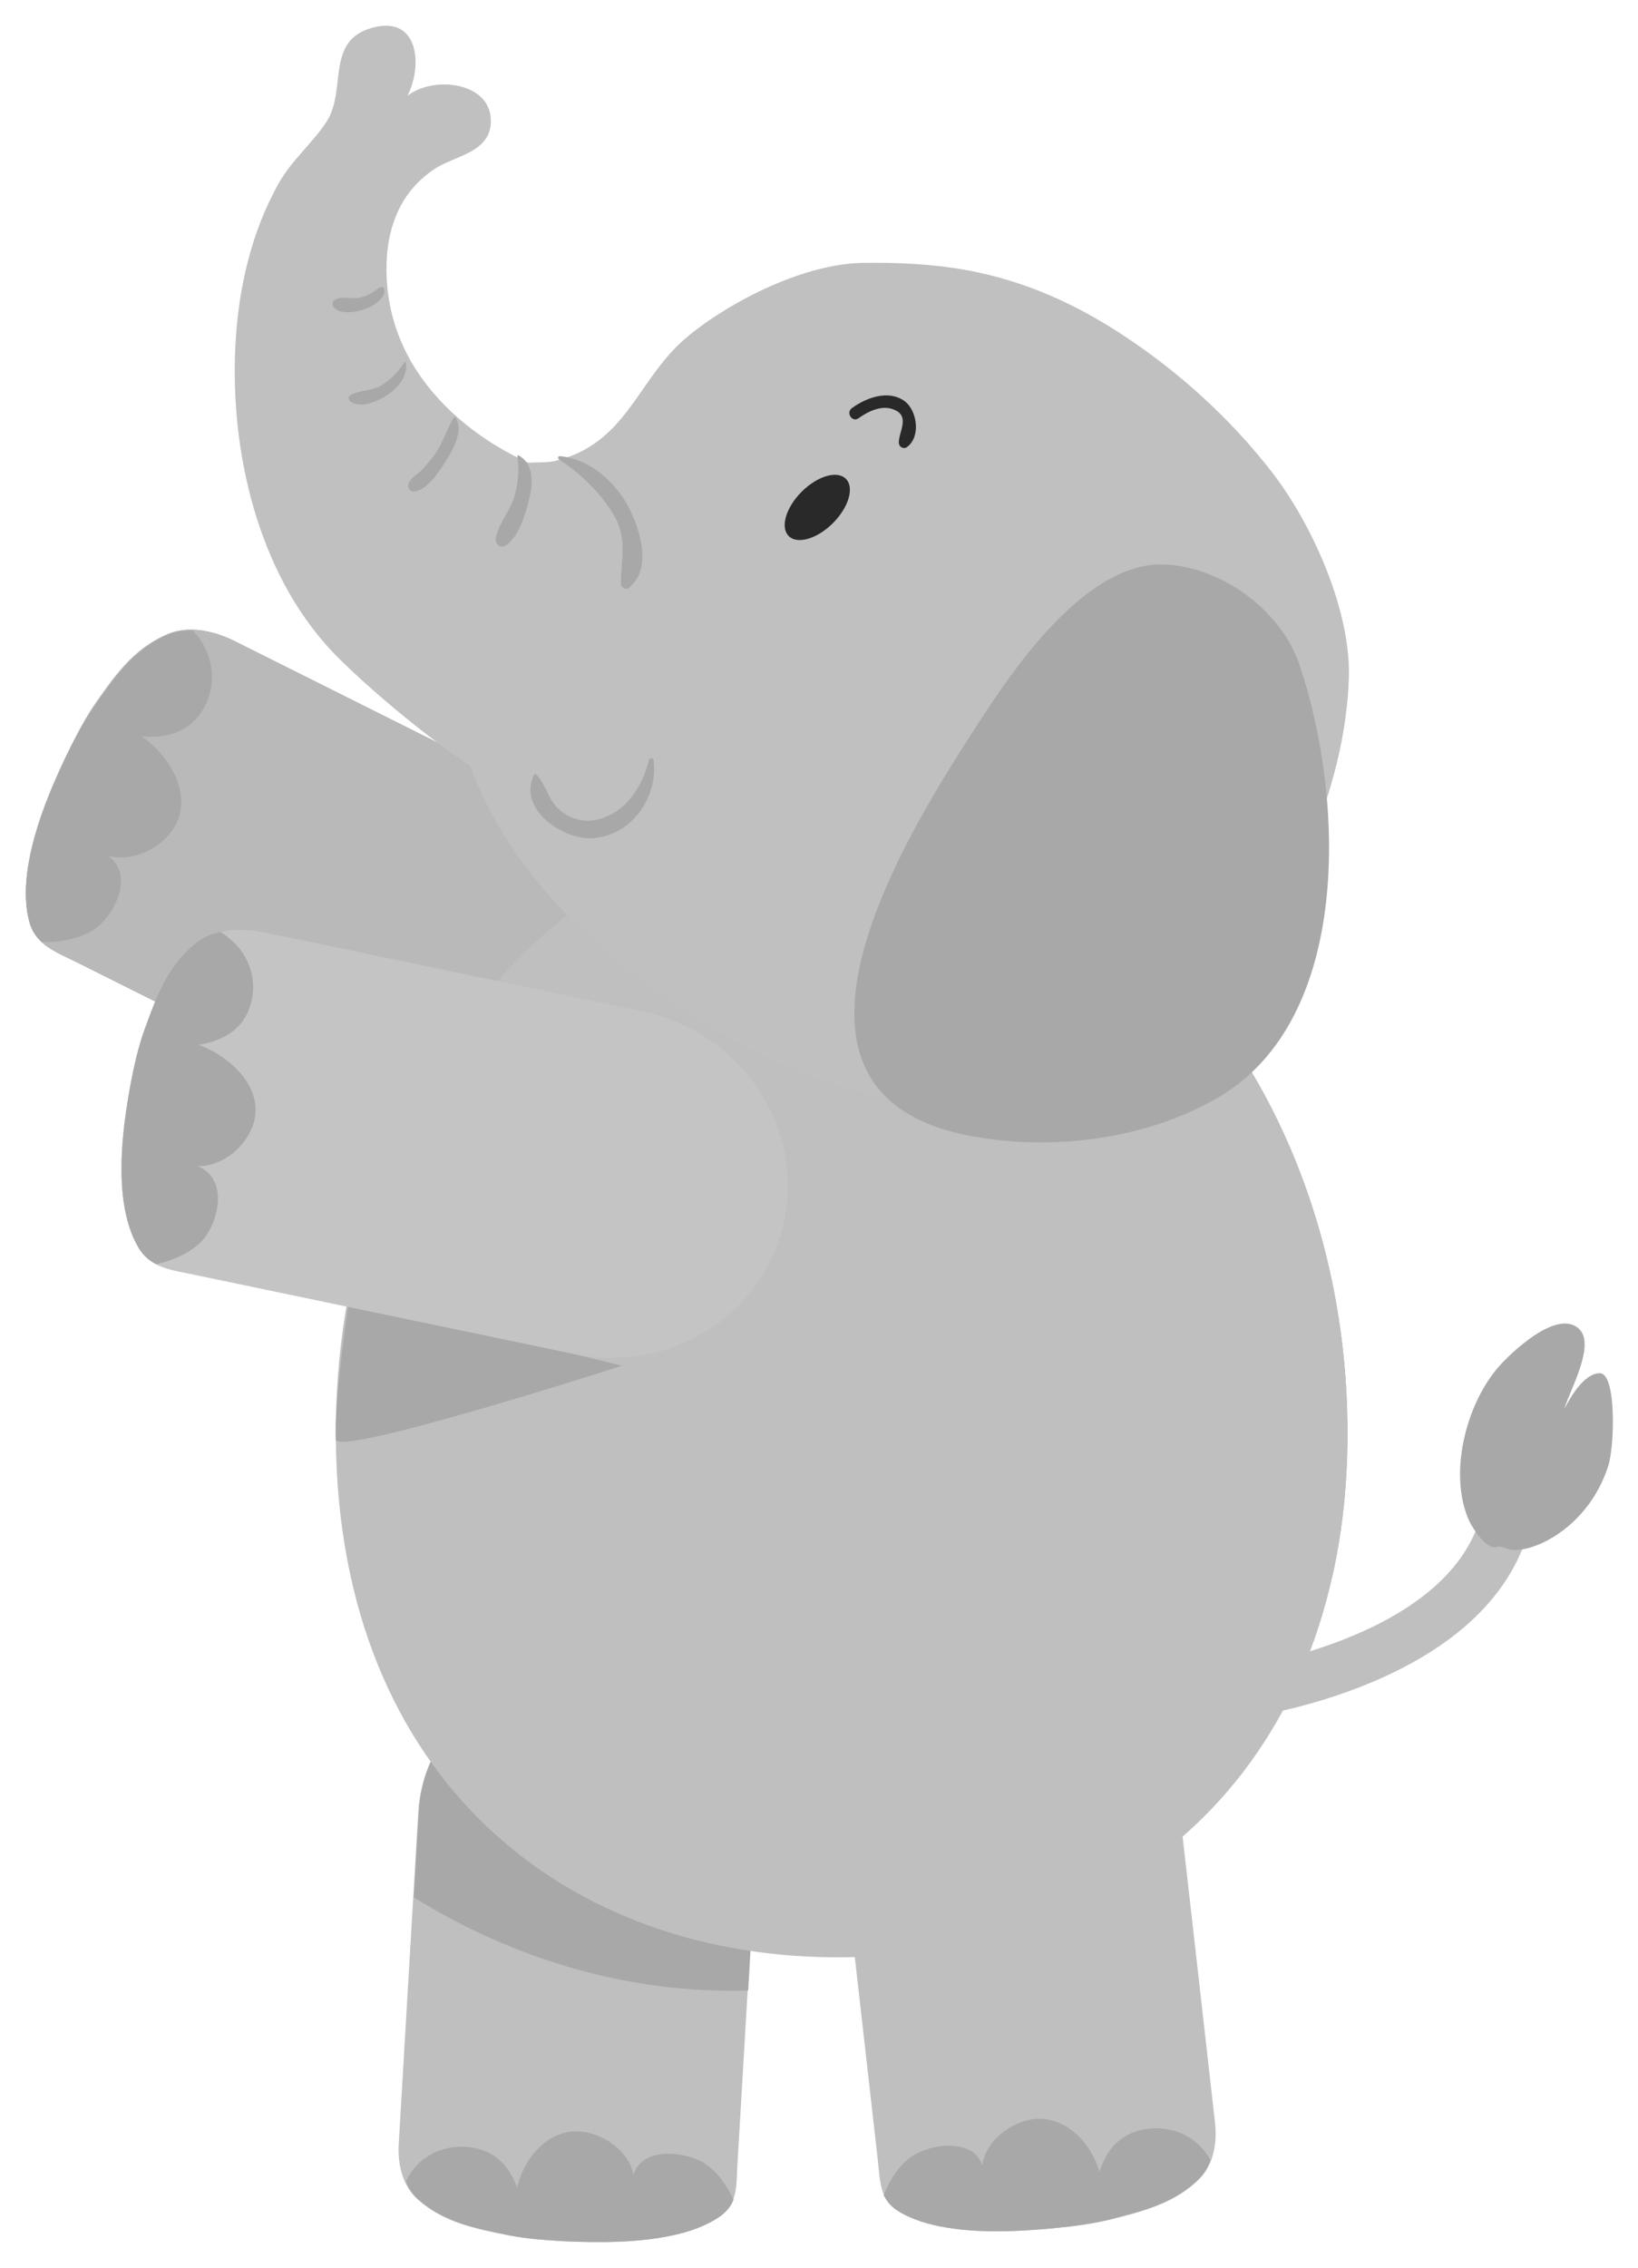 <?xml version="1.0" encoding="utf-8"?>
<!-- Generator: Adobe Illustrator 24.1.2, SVG Export Plug-In . SVG Version: 6.00 Build 0)  -->
<svg version="1.1" id="Слой_2" xmlns="http://www.w3.org/2000/svg" xmlns:xlink="http://www.w3.org/1999/xlink" x="0px" y="0px"
	 viewBox="0 0 636 880" style="enable-background:new 0 0 636 880;" xml:space="preserve">
<style type="text/css">
	.st0{fill:#BFBFBF;}
	.st1{fill:#A8A8A8;}
	.st2{fill:#9F9F9F;}
	.st3{fill:#B9B9B9;}
	.st4{fill:#B2B2B2;}
	.st5{fill:#C4C4C4;}
	.st6{fill:#C0C0C0;}
	.st7{fill:#292929;}
</style>
<g>
	<g>
		<g>
			<path class="st0" d="M481.6,666.8c3.9-0.5,96.3-12.9,112.4-74.5l-18.8-4.9c-12.7,48.8-95.2,60-96,60.1L481.6,666.8z"/>
		</g>
		<g>
			<path class="st1" d="M581.9,600c-4.3,2.3-10.2-7.2-11.4-9.8c-8.2-18-1.5-45,11.3-59.8c4.7-5.4,23.3-23.3,31.6-14.5
				c6,6.4-4.1,24-6,30.7c2.3-4.3,7.5-13.7,13.7-13.8c6.6-0.2,5.8,28.3,3.4,35.8c-3.9,12.4-12.4,23.1-23.9,29.2
				c-3.8,2-11.7,5.1-16.1,2.8"/>
		</g>
	</g>
	<g>
		<path class="st2" d="M25.3,294.1c-6.2,13.1-12.1,27.6-14.4,42c-1.1,7.1-1.4,14.6,0.5,21.6c2.4,8.9,10.4,11.7,18.1,15.5L164,440.4
			c34.6,17.3,76.4,3.4,93.4-31c16.9-34.4,2.6-76.4-32.1-93.6c0,0-134.2-67-134.5-67.2c-7.7-3.8-17.5-6-25.6-2.6
			c-13.6,5.7-21.1,16.8-29.1,28.3C32.1,280.5,28.6,287.3,25.3,294.1z"/>
		<path class="st3" d="M25.3,294.1c-6.2,13.1-12.1,27.6-14.4,42c-1.1,7.1-1.4,14.6,0.5,21.6c2.4,8.9,10.4,11.7,18.1,15.5L164,440.4
			c34.6,17.3,76.4,3.4,93.4-31c16.9-34.4,2.6-76.4-32.1-93.6c0,0-134.2-67-134.5-67.2c-7.7-3.8-17.5-6-25.6-2.6
			c-13.6,5.7-21.1,16.8-29.1,28.3C32.1,280.5,28.6,287.3,25.3,294.1z"/>
		<g>
			<path class="st1" d="M11.5,357.8c-1.9-7.1-1.7-14.5-0.5-21.6c2.3-14.4,8.2-28.9,14.4-42c3.2-6.8,6.7-13.6,11-19.8
				c8-11.5,15.5-22.6,29.1-28.3c2.9-1.2,6.1-1.5,9.3-1.5c8,8.2,9.9,20.3,4.3,30.2c-5.1,9.1-13.9,11.8-24.1,10.9
				c11,7.7,19.3,22,13.5,33.8c-4.1,8.3-15.5,15.3-26.4,12.6c10.9,8.2,1.3,24.9-6.9,29.4c-5.3,2.9-12,4.1-18.9,4
				C14.1,363.6,12.4,361.1,11.5,357.8z"/>
		</g>
	</g>
	<g>
		<path class="st4" d="M158,433.7c33.9-69.2,95.6-115.9,166.5-116.8c108.5-1.5,197.4,104.3,198.7,236.3c0.2,21.4-1.9,41.1-6.1,59.3
			C376.3,603.5,240.4,555.9,158,433.7z"/>
		<g>
			<g>
				<path class="st0" d="M219.2,869.6c13.8,0.6,28.6,0.6,41.9-2.3c6.6-1.4,13.2-3.7,18.6-7.5c6.8-4.8,6.2-12.1,6.6-19.5l7.6-129.2
					c2-33.3-25.9-62.1-62.2-64.3c-36.3-2.3-67.3,22.9-69.3,56.2c0,0-7.6,128.9-7.6,129.2c-0.4,7.3,1.4,15.9,7.4,21.2
					c10.1,9,22.6,11.4,35.6,14C204.8,868.7,212.1,869.2,219.2,869.6z"/>
				<path class="st1" d="M231.9,646.7c36.3,2.3,64.1,31,62.2,64.3c0,0-1.8,30.1-3.6,61.3c-45.9,1.4-90.9-12-129.8-36.1
					c1.1-19.1,2-33.4,2-33.4C164.5,669.5,195.5,644.4,231.9,646.7z"/>
				<g>
					<path class="st1" d="M279.8,859.8c-5.4,3.8-12,6.1-18.6,7.5c-13.4,2.9-28.2,2.9-41.9,2.3c-7.1-0.4-14.4-0.9-21.3-2.3
						c-13-2.6-25.5-5-35.6-14c-2.2-1.9-3.7-4.4-4.8-6.9c4.1-9.1,13.9-14.6,24.6-13.3c9.9,1.1,15.5,7.2,18.6,15.7
						c2.5-11.3,11.8-22.6,24.3-21.8c8.8,0.6,19.1,7.3,20.9,16.9c3-11.4,21.1-9.2,28.2-4.1c4.6,3.3,8.2,8.3,10.6,13.7
						C283.9,855.8,282.3,858,279.8,859.8z"/>
				</g>
			</g>
			<path class="st0" d="M130.4,558.5c1.2,132,89.9,202.4,198.3,200.9c108.5-1.5,195.7-74.2,194.5-206.2
				c-1.3-132-90.2-237.7-198.7-236.3C216.1,318.3,129.2,426.5,130.4,558.5z"/>
			<g>
				<path class="st0" d="M409.6,864.5c-13.7,1.3-28.5,2.1-42-0.2c-6.7-1.1-13.4-3-19-6.5c-7-4.4-6.9-11.8-7.7-19.1L326.3,710
					c-3.8-33.1,22.5-63.3,58.6-67.4c36.1-4.1,68.5,19.4,72.3,52.6c0,0,14.6,128.3,14.6,128.7c0.8,7.3-0.5,15.9-6.2,21.6
					c-9.6,9.5-21.9,12.5-34.8,15.8C424,862.9,416.8,863.8,409.6,864.5z"/>
				<g>
					<path class="st1" d="M348.6,857.8c5.6,3.5,12.3,5.4,19,6.5c13.5,2.2,28.3,1.5,42,0.2c7.2-0.7,14.3-1.7,21.2-3.4
						c12.9-3.2,25.2-6.3,34.8-15.8c2.1-2.1,3.4-4.5,4.4-7.1c-4.6-8.9-14.6-13.8-25.3-12.1c-9.8,1.6-15.1,8-17.8,16.6
						c-3.1-11.1-13.1-21.9-25.5-20.5c-8.7,1-18.7,8.3-20,17.9c-3.7-11.2-21.6-8.1-28.4-2.7c-4.4,3.5-7.7,8.7-9.9,14.3
						C344.3,854.1,346,856.2,348.6,857.8z"/>
				</g>
			</g>
		</g>
	</g>
	<path class="st1" d="M241.5,529.9c0,0-110.7,35.6-111.1,28.6c-0.8-15.6,5.2-54.6,5.2-54.6L241.5,529.9z"/>
	<g>
		<path class="st5" d="M50.7,420.6c-2.5,13.9-4.5,29.1-3,43.3c0.8,7,2.5,14.1,6.2,20.4c4.6,7.8,13.1,8.5,21.5,10.3l147.2,30.7
			c37.9,7.9,74.6-15.4,82-52.1c7.4-36.8-17.3-72.9-55.2-80.8c0,0-146.8-30.7-147.2-30.7c-8.3-1.7-18.4-1.4-25.3,3.8
			c-11.6,8.7-16,21-20.7,33.9C53.7,406.1,52.1,413.4,50.7,420.6z"/>
		<g>
			<path class="st1" d="M53.9,484.3c-3.7-6.2-5.4-13.3-6.2-20.4c-1.5-14.2,0.4-29.3,3-43.3c1.4-7.2,3-14.6,5.5-21.4
				c4.7-12.9,9.1-25.2,20.7-33.9c2.5-1.9,5.5-3,8.6-3.7c9.9,5.8,14.8,16.7,12,27.5c-2.6,9.9-10.3,14.6-20.4,16.3
				c12.6,4.6,24.3,16.1,21.8,28.7c-1.8,8.9-10.9,18.3-22.1,18.4c12.6,5.1,7.7,23.2,1,29.6c-4.3,4.1-10.5,6.9-17.1,8.4
				C58,489.1,55.7,487.2,53.9,484.3z"/>
		</g>
	</g>
	<path class="st6" d="M485.6,368.9c-9.8,13.7-21,25.9-33.3,35.4c-35.9,27.8-82.2,30.6-124.5,17.6c-22.3-6.8-43.4-17.5-62.9-30.3
		c-38.4-25.2-74.2-61-86.2-106.6c-5.5-21.2-5.1-43.5,1.1-64.5c3.1-10.6,9.2-34.1,19.9-39.7c4.3-2.2,10.8-0.8,15.6-1.9
		c28.6-6.8,32-32.2,51.9-48.5c16.9-13.9,45.4-28.1,67.8-28.4c13.3-0.2,26.7,0.4,39.7,2.7c26.7,4.8,49.3,16.2,71.1,32.1
		c18,13.1,34.3,28.7,48,46.3c15.7,20.2,31.1,54.4,29.9,80.7C522.4,298.7,507.7,337.8,485.6,368.9z"/>
	<path class="st6" d="M162.7,145.2c16.1,23.5,43.9,38.4,71.5,43.4c16.1,2.9,68.6-11.6,64.7,17.4c-1.3,9.6-4.5,21.3-8.7,30.1
		c-5.3,11.2-15.3,20.3-23.2,30.1c-8.2,10.9-27.6,44.1-41.3,47.4c-22.1,7.1-83.2-46.3-97.1-61.2C100,221.7,89.3,175,91.4,134.1
		c1.1-21.9,6.1-44.1,17-63.3c5.1-8.9,13-15.3,18.4-23.6c8-12.3-0.7-31.6,18-36.5c17.8-4.7,19.4,14.7,13.4,26.5
		c10.1-8,32.4-5.4,32.4,9.7c0,12.3-13.8,13.4-21.8,18.6c-11.6,7.7-17.2,19.1-18.5,32.9C148.9,115.9,153.6,131.9,162.7,145.2z"/>
	<path class="st1" d="M473.5,425.5c51.3-30.4,48.7-115.1,31.1-167.5c-7-20.9-30.1-38.2-52.7-39c-28.6-1-55.4,36.3-68.8,56.7
		c-24.9,38.1-97.4,146.4-8,164.7C408.3,447.1,445.9,441.9,473.5,425.5z"/>
	<g>
		<path class="st1" d="M148.4,111.4c-1.2,0-1.8,0.6-2.7,1.3c-1.7,1.3-3.5,2.2-5.5,2.7c-3.3,0.9-7.4-0.8-10.3,1
			c-0.8,0.5-1.1,1.7-0.5,2.5c2.6,3.7,9.6,2.1,13.2,0.7c2.6-1,8.1-4.6,6.3-8C148.7,111.5,148.5,111.4,148.4,111.4L148.4,111.4z"/>
	</g>
	<g>
		<path class="st1" d="M157,140.6c-2.5,3.7-5.3,6.8-9.2,9.1c-3.8,2.1-8.2,1.6-11.8,3.6c-0.8,0.4-0.8,1.6-0.2,2.2
			c3.8,3.4,10.8,0.2,14.4-2.1c4.2-2.7,8.2-7.4,7.4-12.6C157.6,140.4,157.2,140.3,157,140.6L157,140.6z"/>
	</g>
	<g>
		<path class="st1" d="M176.2,162c-2.5,4.1-3.9,8.8-6.5,13c-1.6,2.5-3.6,4.8-5.6,7c-1.8,1.9-4.3,3.1-5.4,5.4
			c-0.7,1.5,0.3,3.5,2.1,3.3c5.4-0.6,9.9-8.1,12.6-12.3c2.7-4.1,6.6-11.6,3.5-16.4C176.6,161.7,176.3,161.8,176.2,162L176.2,162z"/>
	</g>
	<g>
		<path class="st1" d="M200.9,177.1c0.8,5.4,0.3,10.6-1.3,15.9c-1.6,5.4-6.3,10.5-7.1,16c-0.3,2.1,1.9,3.9,3.8,2.7
			c5.4-3.5,8-13.1,9.4-19.1c1.4-5.6,1.3-12.8-4.3-15.9C201.2,176.6,200.8,176.8,200.9,177.1L200.9,177.1z"/>
	</g>
	<g>
		<path class="st1" d="M217.1,178.3c8.3,5.5,15.3,12.1,20.6,20.5c6.2,9.7,3.4,17.4,3.4,27.7c0,1.4,1.9,2.6,3.1,1.6
			c8.9-7.3,4.6-21.8,0.3-30.5c-5.1-10.3-15.4-19.6-27.1-20.6C216.5,176.9,216.5,177.9,217.1,178.3L217.1,178.3z"/>
	</g>
	<g>
		<path class="st1" d="M207.4,300.5c-6.7,13.6,11.5,25.7,23.2,24.7c15-1.4,24.9-16,23.2-30.2c-0.1-1-1.5-1.2-1.8-0.2
			c-2.7,11-9.8,21.7-21.7,23.5c-5.1,0.7-9.9-1.2-13.6-4.6c-4-3.7-4.7-9.5-8.6-13.3C207.9,300.2,207.5,300.3,207.4,300.5L207.4,300.5
			z"/>
	</g>
	<g>
		<path class="st7" d="M333.3,162.3c4.1-2.9,9.7-5.6,14.6-3c5.3,2.7,0.9,8.7,1.1,12.6c0.1,1.5,1.8,2.5,3.1,1.6
			c5.5-3.9,4.1-14.2-0.9-17.9c-6.3-4.5-14.9-1.3-20.5,2.8C328.4,160.2,330.9,164,333.3,162.3L333.3,162.3z"/>
	</g>
	
		<ellipse transform="matrix(0.707 -0.707 0.707 0.707 -46.271 282.074)" class="st7" cx="317.4" cy="196.9" rx="15.7" ry="8.6"/>
</g>
</svg>
